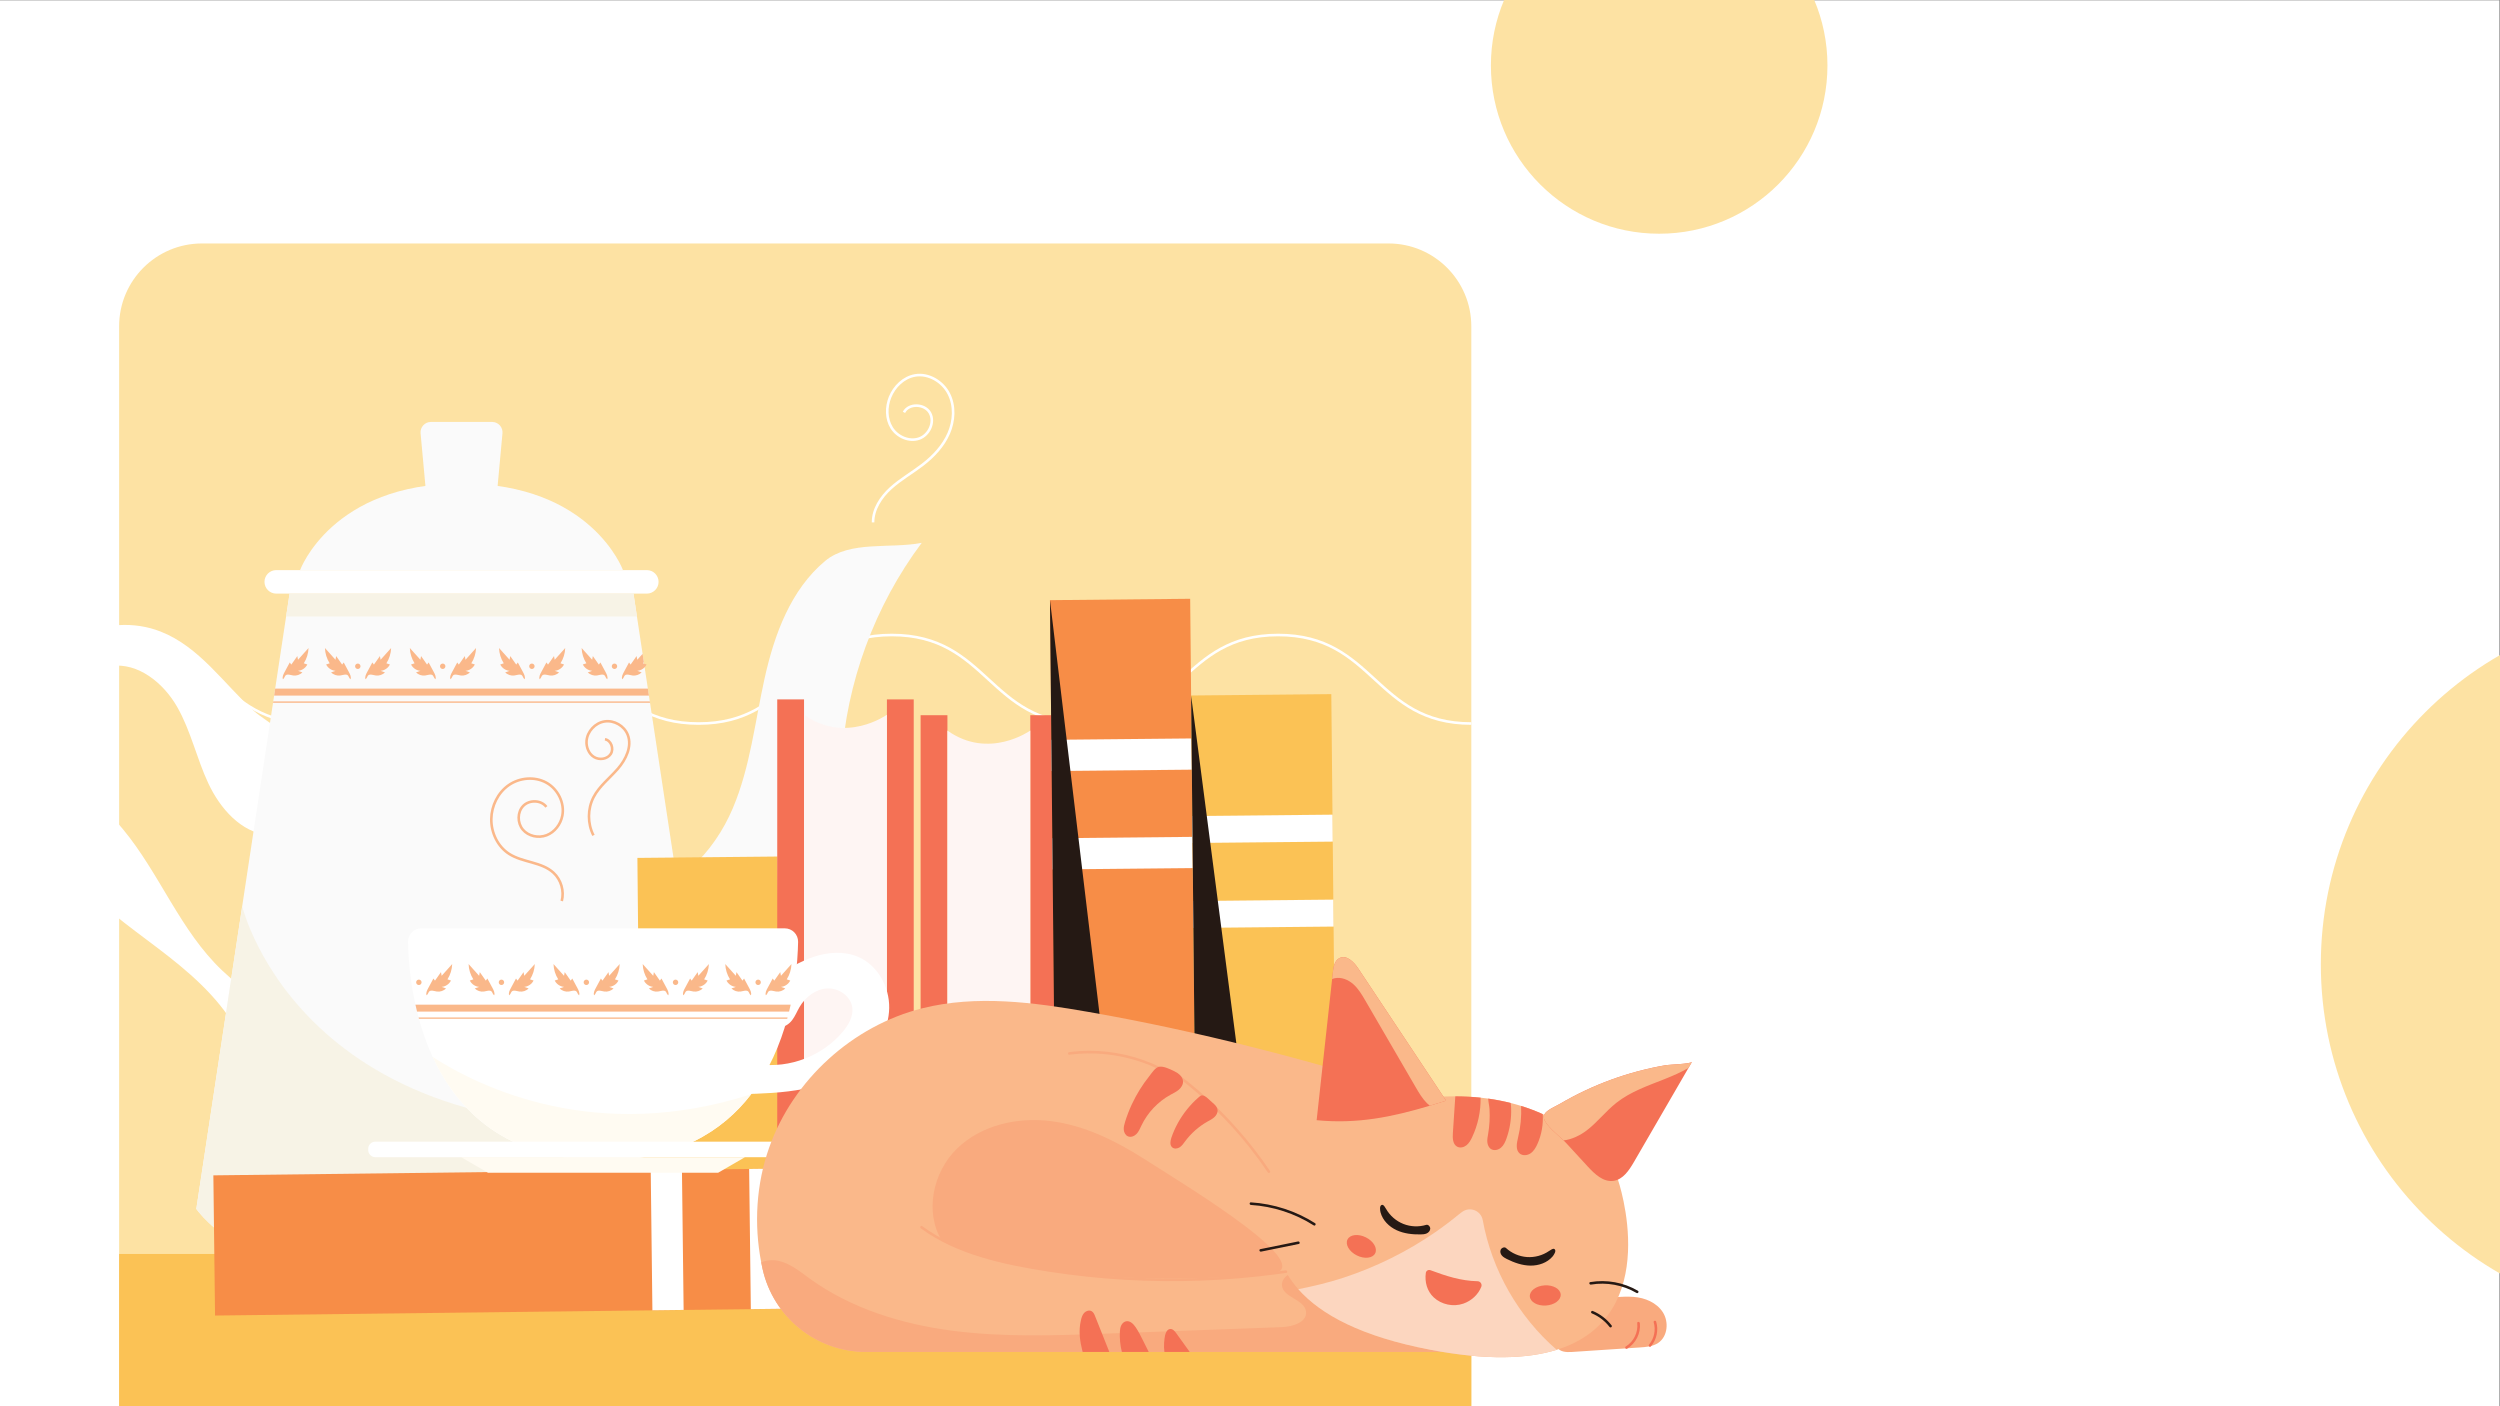<?xml version="1.0" encoding="UTF-8" standalone="no"?>
<!-- Created with Inkscape (http://www.inkscape.org/) -->

<svg
   version="1.1"
   id="svg2"
   width="2560"
   height="1440"
   viewBox="0 0 2560 1440"
   sodipodi:docname="reshot-illustration-tea-and-reading-time-5ZAVPJERN2.eps"
   xmlns:inkscape="http://www.inkscape.org/namespaces/inkscape"
   xmlns:sodipodi="http://sodipodi.sourceforge.net/DTD/sodipodi-0.dtd"
   xmlns="http://www.w3.org/2000/svg"
   xmlns:svg="http://www.w3.org/2000/svg">
  <rect x="0" y="0" width="2560" height="1440" fill="#808080" stroke="none"/>
  <defs
     id="defs6" />
  <sodipodi:namedview
     id="namedview4"
     pagecolor="#ffffff"
     bordercolor="#000000"
     borderopacity="0.25"
     inkscape:showpageshadow="2"
     inkscape:pageopacity="0.0"
     inkscape:pagecheckerboard="0"
     inkscape:deskcolor="#d1d1d1" />
  <g
     id="g8"
     inkscape:groupmode="layer"
     inkscape:label="ink_ext_XXXXXX"
     transform="matrix(1.333,0,0,-1.333,0,1440)">
    <g
       id="g10"
       transform="scale(0.1)">
      <path
         d="M 19200,0 H 0 V 10800 H 19200 V 0"
         style="fill:#ffffff;fill-opacity:1;fill-rule:nonzero;stroke:none"
         id="path12" />
      <path
         d="M 11302.5,-1249.5 H 915.066 v 9545.51 c 0,351.52 284.964,636.49 636.494,636.49 H 10666 c 351.5,0 636.5,-284.97 636.5,-636.49 V -1249.5"
         style="fill:#fde2a3;fill-opacity:1;fill-rule:nonzero;stroke:none"
         id="path14" />
      <path
         d="M 11302.5,-3.598 H 915.066 V 1169.83 H 11302.5 V -3.598"
         style="fill:#fbc255;fill-opacity:1;fill-rule:nonzero;stroke:none"
         id="path16" />
      <path
         d="m 915.066,5924.6 c 741.954,0 741.954,-680 1483.904,-680 741.95,0 741.95,680 1483.9,680 741.94,0 741.94,-680 1483.89,-680 741.94,0 741.94,680 1483.9,680 741.97,0 741.97,-680 1483.93,-680 741.97,0 741.97,680 1483.93,680 741.98,0 741.98,-680 1483.98,-680"
         style="fill:none;stroke:#ffffff;stroke-width:20;stroke-linecap:butt;stroke-linejoin:miter;stroke-miterlimit:10;stroke-dasharray:none;stroke-opacity:1"
         id="path18" />
      <path
         d="m 6464,4955.7 c -24.6,-390.5 23.6,-788.5 -63.6,-1169.9 -25.3,-110.6 -62.6,-218 -110.4,-320.6 -195.7,-420.5 -567.5,-759.8 -1009.8,-902.9 13.3,-15.4 26.7,-30.8 40,-46.2 -217.1,22.7 -382.1,187.3 -474.3,385.1 -92.2,197.9 -113.1,420.3 -130.9,637.9 -6,72.9 -11.7,147.5 6.5,218.5 18.3,70.9 100.9,167.1 173.3,178 155.9,23.5 295.1,97.3 413,200.8 139.3,122.5 249,286.3 321.7,457.7 134.1,316.5 169.9,664.3 244.6,999.8 74.6,335.6 200.5,679.3 464.5,899.5 190,158.6 499,91.9 741.9,139.1 C 6719,6148.8 6501.9,5558.4 6464,4955.7"
         style="fill:#fafafa;fill-opacity:1;fill-rule:nonzero;stroke:none"
         id="path20" />
      <path
         d="m 5280.2,2562.3 c 13.3,-15.4 26.7,-30.8 40,-46.2 -217.1,22.7 -382.1,187.3 -474.3,385.1 -92.2,197.9 -113.1,420.3 -130.9,637.9 -6,72.9 -11.7,147.5 6.5,218.5 18.3,70.9 100.9,167.1 173.3,178 155.9,23.5 295.1,97.3 413,200.8 3.8,-10.4 254.2,-672.5 982.2,-671.2 -195.7,-420.5 -567.5,-759.8 -1009.8,-902.9"
         style="fill:#f7f3e6;fill-opacity:1;fill-rule:nonzero;stroke:none"
         id="path22" />
      <path
         d="m 1908.67,2772.04 c 94.19,69.83 94.22,217.13 37.59,319.81 -56.63,102.67 -154.13,174.9 -239.32,255.47 -322.31,304.82 -479.84,744.74 -763.069,1086.17 -112.422,135.52 -244.816,255.72 -337.805,405.24 -92.269,148.39 -142.433,329.72 -104.578,500.31 37.852,170.58 176.153,323.31 349.242,347.21 210.05,29.01 404.78,-129.71 510.11,-313.74 105.34,-184.03 149.77,-396.45 239.94,-588.37 90.16,-191.92 249.39,-375.15 460.27,-397.32 -6.78,208.62 22.33,418 84.8,617.11 26.15,83.35 60.78,131.1 -8.03,194.67 -57.4,53.01 -131.28,91.75 -190.26,145.16 -229.64,207.94 -414.38,489.1 -712.46,606.81 -204.22,80.65 -443.924,65.75 -636.58,-39.56 -241.028,-131.75 -395.309,-393.91 -433.274,-665.96 -37.961,-272.04 30.598,-551.29 153.621,-796.89 82.352,-164.4 188.996,-316.61 315.41,-450.15 197.325,-208.46 439.033,-368.47 664.703,-545.86 225.66,-177.39 442.15,-380.84 561.26,-642 12.86,-28.2 18.15,-31.5 48.43,-38.11"
         style="fill:#ffffff;fill-opacity:1;fill-rule:nonzero;stroke:none"
         id="path24" />
      <path
         d="m 5582.7,1516.3 c 0,0 -449.7,-678.198 -2037.3,-678.198 -1587.7,0 -2037.3,678.198 -2037.3,678.198 l 228.1,1504.5 39.9,263.6 84.4,557 c 0.1,0.1 0.1,0.1 0.1,0.1 l 87,574 126.4,833.9 23.4,154.6 1.6,10.7 6.8,44.6 8.1,53.4 83.9,553.7 26.7,176.2 h 2641.8 l 26.7,-176.2 43.4,-286.4 9.6,-63.1 1.8,-12.2 4.2,-28 24.9,-164 8.1,-53.4 6.8,-44.6 1.6,-10.7 204.8,-1350.7 v -0.1 l 218.2,-1439.7 62.9,-414.9 103.4,-682.3"
         style="fill:#fafafa;fill-opacity:1;fill-rule:nonzero;stroke:none"
         id="path26" />
      <path
         d="m 5059.1,6332.9 c 0,-24.9 -10.1,-47.5 -26.5,-63.8 -16.3,-16.4 -38.9,-26.5 -63.8,-26.5 H 2122 c -49.8,0 -90.3,40.5 -90.3,90.3 0,24.9 10.1,47.5 26.5,63.9 16.3,16.3 38.9,26.4 63.8,26.4 h 2846.8 c 49.8,0 90.3,-40.4 90.3,-90.3"
         style="fill:#ffffff;fill-opacity:1;fill-rule:nonzero;stroke:none"
         id="path28" />
      <path
         d="m 3545.39,7088.57 c -998.35,0 -1240.06,-665.35 -1240.06,-665.35 h 1240.06 1240.07 c 0,0 -241.72,665.35 -1240.07,665.35"
         style="fill:#fafafa;fill-opacity:1;fill-rule:nonzero;stroke:none"
         id="path30" />
      <path
         d="m 3814.51,6980.45 h -538.22 l -45.45,493.64 c -4.32,46.89 32.59,87.35 79.68,87.35 h 469.75 c 47.09,0 84,-40.46 79.68,-87.35 l -45.44,-493.64"
         style="fill:#fafafa;fill-opacity:1;fill-rule:nonzero;stroke:none"
         id="path32" />
      <path
         d="m 5582.7,1516.3 c 0,0 -449.7,-678.198 -2037.3,-678.198 -1587.7,0 -2037.3,678.198 -2037.3,678.198 l 228.1,1504.5 39.9,263.6 84.4,557 c 0.1,0.1 0.1,0.1 0.1,0.1 0,0 481.4,-2033.2 3618.7,-1642.9 l 103.4,-682.3"
         style="fill:#f7f3e6;fill-opacity:1;fill-rule:nonzero;stroke:none"
         id="path34" />
      <path
         d="M 4930.06,774.402 6007.02,785 5973.36,4222.89 4896.4,4212.35 4930.06,774.402"
         style="fill:#fbc255;fill-opacity:1;fill-rule:nonzero;stroke:none"
         id="path36" />
      <path
         d="m 4904.53,3381.03 1076.97,10.54 -1.49,151.9 -1076.96,-10.54 1.48,-151.9"
         style="fill:#ffffff;fill-opacity:1;fill-rule:nonzero;stroke:none"
         id="path38" />
      <path
         d="m 4909.23,2902.2 1076.96,10.54 -1.49,151.9 -1076.96,-10.55 1.49,-151.89"
         style="fill:#ffffff;fill-opacity:1;fill-rule:nonzero;stroke:none"
         id="path40" />
      <path
         d="M 6813.2,883.492 V 5430.02 h 205.93 V 883.492 H 6813.2"
         style="fill:#f47155;fill-opacity:1;fill-rule:nonzero;stroke:none"
         id="path42" />
      <path
         d="M 5970.67,883.492 V 5430.02 H 6176.6 V 883.492 h -205.93"
         style="fill:#f47155;fill-opacity:1;fill-rule:nonzero;stroke:none"
         id="path44" />
      <path
         d="m 6813.2,5312.18 c 0,0 -317.98,-227.82 -636.6,0 V 1070.06 c 0,0 311.34,133.56 636.6,0 v 4242.12"
         style="fill:#fef5f3;fill-opacity:1;fill-rule:nonzero;stroke:none"
         id="path46" />
      <path
         d="m 7914.58,762 v 4546.54 h 205.94 V 762 h -205.94"
         style="fill:#f47155;fill-opacity:1;fill-rule:nonzero;stroke:none"
         id="path48" />
      <path
         d="m 7072.05,762 v 4546.54 h 205.93 V 762 h -205.93"
         style="fill:#f47155;fill-opacity:1;fill-rule:nonzero;stroke:none"
         id="path50" />
      <path
         d="m 7914.58,5190.7 c 0,0 -317.97,-227.82 -636.6,0 V 948.59 c 0,0 311.34,133.54 636.6,0 V 5190.7"
         style="fill:#fef5f3;fill-opacity:1;fill-rule:nonzero;stroke:none"
         id="path52" />
      <path
         d="m 1639.04,1773.73 12.89,-1076.929 5428.5,65 -12.89,1076.899 -5428.5,-64.97"
         style="fill:#f78d47;fill-opacity:1;fill-rule:nonzero;stroke:none"
         id="path54" />
      <path
         d="M 5754.88,1822.99 5767.77,746 l 239.85,2.902 -12.89,1076.958 -239.85,-2.87"
         style="fill:#ffffff;fill-opacity:1;fill-rule:nonzero;stroke:none"
         id="path56" />
      <path
         d="M 4998.8,1813.94 5011.69,737 l 239.85,2.902 -12.89,1076.908 -239.85,-2.87"
         style="fill:#ffffff;fill-opacity:1;fill-rule:nonzero;stroke:none"
         id="path58" />
      <path
         d="M 8118.98,763.699 9195.94,774.301 9142.8,6202.9 8065.83,6192.36 8118.98,763.699"
         style="fill:#f78d47;fill-opacity:1;fill-rule:nonzero;stroke:none"
         id="path60" />
      <path
         d="m 8078.69,4879.67 1076.96,10.54 -2.35,239.86 -1076.96,-10.55 2.35,-239.85"
         style="fill:#ffffff;fill-opacity:1;fill-rule:nonzero;stroke:none"
         id="path62" />
      <path
         d="m 8086.09,4123.57 1076.96,10.55 -2.35,239.85 -1076.96,-10.54 2.35,-239.86"
         style="fill:#ffffff;fill-opacity:1;fill-rule:nonzero;stroke:none"
         id="path64" />
      <path
         d="M 9195.94,774.402 10272.9,785 10227,5470.48 9150.07,5459.93 9195.94,774.402"
         style="fill:#fbc255;fill-opacity:1;fill-rule:nonzero;stroke:none"
         id="path66" />
      <path
         d="m 9161.16,4326.94 1076.94,10.54 -2,207.02 -1076.97,-10.54 2.03,-207.02"
         style="fill:#ffffff;fill-opacity:1;fill-rule:nonzero;stroke:none"
         id="path68" />
      <path
         d="m 9167.55,3674.35 1076.95,10.54 -2,207.02 -1076.98,-10.55 2.03,-207.01"
         style="fill:#ffffff;fill-opacity:1;fill-rule:nonzero;stroke:none"
         id="path70" />
      <path
         d="M 9150.07,5459.93 9757.98,785 9195.94,774.402 Z"
         style="fill:#251914;fill-opacity:1;fill-rule:nonzero;stroke:none"
         id="path72" />
      <path
         d="M 8065.83,6192.36 8713.27,785 8118.88,774.402 Z"
         style="fill:#251914;fill-opacity:1;fill-rule:nonzero;stroke:none"
         id="path74" />
      <path
         d="m 6130.93,3567.15 c -1.4,-76.1 -7.3,-188.7 -26.9,-320.1 -2.7,-17.5 -5.5,-35.3 -8.6,-53.4 -6.1,-35.3 -13.1,-71.6 -21.4,-108.8 -3.8,-17.6 -8,-35.4 -12.4,-53.4 -3.6,-14.8 -7.4,-29.6 -11.5,-44.6 -0.9,-3.5 -1.9,-7.1 -2.9,-10.7 -53,-193.1 -138.7,-399.1 -276.9,-579.2 -219.8,-286.5 -572.5,-507.7 -1137.6,-507.7 -743.6,0 -1119.5,383 -1308.7,793.8 -45.1,97.7 -79.6,197 -105.9,293.1 -1,3.6 -2,7.2 -2.9,10.7 -4.1,15 -7.9,29.8 -11.5,44.6 -4.5,18 -8.6,35.8 -12.5,53.4 -8.2,37.2 -15.2,73.5 -21.3,108.8 -3,18.1 -5.9,35.9 -8.5,53.4 -19.6,131.4 -25.6,244 -26.9,320.1 -1,57.3 45.2,104.2 102.5,104.2 h 2791.3 c 57.4,0 103.6,-46.9 102.6,-104.2"
         style="fill:#ffffff;fill-opacity:1;fill-rule:nonzero;stroke:none"
         id="path76" />
      <path
         d="m 5942.2,3290.31 c 98.39,62.28 198.02,125.15 308.48,162.01 110.46,36.86 234.61,45.65 341.65,-0.2 149.61,-64.1 241.51,-230.87 238.41,-393.61 -3.1,-162.73 -91.01,-316.74 -214.95,-422.24 -123.94,-105.5 -280.86,-166.34 -440.46,-198.24 -159.61,-31.9 -323.24,-36.56 -485.94,-41.12 46.15,76.79 92.29,153.59 138.43,230.38 239.09,-33.14 491.33,64.43 646.29,249.5 43.5,51.96 81.06,116.14 73.43,183.47 -10.05,88.64 -102.68,153.48 -191.8,149.28 -89.12,-4.2 -168.61,-65.37 -213.48,-142.48 -19.52,-33.54 -33.71,-70.37 -57.3,-101.18 -23.59,-30.82 -60.12,-55.69 -98.71,-51.49 -49.08,5.33 -82.53,56.41 -86.46,105.62 -3.93,49.22 13.96,97.18 29.27,144.11 15.31,46.94 26.67,78.71 13.14,126.19"
         style="fill:#ffffff;fill-opacity:1;fill-rule:nonzero;stroke:none"
         id="path78" />
      <path
         d="m 4402.7,3192.33 c -11.24,-1.28 -22.06,-5.08 -33.27,-6.6 -25.34,-3.43 -52.08,5.65 -70.08,23.81 11.17,4 22.34,8 33.51,12 -30.13,2.42 -58.34,21.68 -71.58,48.85 9.03,2.97 18.05,5.94 27.08,8.9 -22.33,35.03 -35.06,76.11 -36.46,117.63 26.99,-30.09 53.97,-60.18 80.96,-90.27 1.72,9.46 3.45,18.91 5.17,28.37 15.38,-21.83 30.75,-43.67 46.12,-65.5 4.02,5.44 8.05,10.88 12.06,16.33 13.16,-24.49 26.31,-48.97 39.46,-73.45 8.26,-15.37 20.6,-38.35 12.76,-55.64 -18.89,15.13 -10.11,39.6 -45.73,35.57"
         style="fill:#fab88a;fill-opacity:1;fill-rule:nonzero;stroke:none"
         id="path80" />
      <path
         d="m 4609.68,3192.33 c 11.24,-1.28 22.06,-5.08 33.27,-6.6 25.34,-3.43 52.07,5.65 70.08,23.81 -11.18,4 -22.34,8 -33.51,12 30.13,2.42 58.34,21.68 71.58,48.85 -9.03,2.97 -18.06,5.94 -27.09,8.9 22.33,35.03 35.07,76.11 36.47,117.63 -26.99,-30.09 -53.97,-60.18 -80.96,-90.27 -1.72,9.46 -3.45,18.91 -5.18,28.37 -15.37,-21.83 -30.74,-43.67 -46.11,-65.5 -4.03,5.44 -8.05,10.88 -12.07,16.33 -13.15,-24.49 -26.3,-48.97 -39.46,-73.45 -8.25,-15.37 -20.59,-38.35 -12.75,-55.64 18.88,15.13 10.1,39.6 45.73,35.57"
         style="fill:#fab88a;fill-opacity:1;fill-rule:nonzero;stroke:none"
         id="path82" />
      <path
         d="m 4525.18,3256.56 c 0,-11.48 -9.31,-20.79 -20.79,-20.79 -11.49,0 -20.79,9.31 -20.79,20.79 0,11.48 9.3,20.79 20.79,20.79 11.48,0 20.79,-9.31 20.79,-20.79"
         style="fill:#fab88a;fill-opacity:1;fill-rule:nonzero;stroke:none"
         id="path84" />
      <path
         d="m 3750.42,3192.33 c -11.24,-1.28 -22.06,-5.08 -33.27,-6.6 -25.34,-3.43 -52.07,5.65 -70.08,23.81 11.17,4 22.34,8 33.51,12 -30.13,2.42 -58.34,21.68 -71.58,48.85 9.03,2.97 18.06,5.94 27.09,8.9 -22.33,35.03 -35.07,76.11 -36.47,117.63 26.99,-30.09 53.97,-60.18 80.95,-90.27 1.73,9.46 3.46,18.91 5.19,28.37 15.37,-21.83 30.74,-43.67 46.11,-65.5 4.03,5.44 8.05,10.88 12.07,16.33 13.15,-24.49 26.3,-48.97 39.46,-73.45 8.25,-15.37 20.59,-38.35 12.75,-55.64 -18.88,15.13 -10.1,39.6 -45.73,35.57"
         style="fill:#fab88a;fill-opacity:1;fill-rule:nonzero;stroke:none"
         id="path86" />
      <path
         d="m 3957.4,3192.33 c 11.24,-1.28 22.06,-5.08 33.27,-6.6 25.34,-3.43 52.08,5.65 70.08,23.81 -11.17,4 -22.34,8 -33.51,12 30.13,2.42 58.34,21.68 71.58,48.85 -9.03,2.97 -18.05,5.94 -27.08,8.9 22.33,35.03 35.06,76.11 36.46,117.63 -26.99,-30.09 -53.97,-60.18 -80.96,-90.27 -1.72,9.46 -3.45,18.91 -5.17,28.37 -15.38,-21.83 -30.75,-43.67 -46.12,-65.5 -4.02,5.44 -8.05,10.88 -12.06,16.33 -13.16,-24.49 -26.31,-48.97 -39.46,-73.45 -8.26,-15.37 -20.6,-38.35 -12.76,-55.64 18.89,15.13 10.11,39.6 45.73,35.57"
         style="fill:#fab88a;fill-opacity:1;fill-rule:nonzero;stroke:none"
         id="path88" />
      <path
         d="m 3872.9,3256.56 c 0,-11.48 -9.31,-20.79 -20.79,-20.79 -11.48,0 -20.79,9.31 -20.79,20.79 0,11.48 9.31,20.79 20.79,20.79 11.48,0 20.79,-9.31 20.79,-20.79"
         style="fill:#fab88a;fill-opacity:1;fill-rule:nonzero;stroke:none"
         id="path90" />
      <path
         d="m 3322.94,3192.33 c 11.24,-1.28 22.07,-5.08 33.27,-6.6 25.35,-3.43 52.08,5.65 70.08,23.81 -11.16,4 -22.34,8 -33.51,12 30.13,2.42 58.35,21.68 71.59,48.85 -9.03,2.97 -18.06,5.94 -27.09,8.9 22.33,35.03 35.06,76.11 36.46,117.63 -26.98,-30.09 -53.97,-60.18 -80.95,-90.27 -1.73,9.46 -3.45,18.91 -5.18,28.37 -15.37,-21.83 -30.75,-43.67 -46.12,-65.5 -4.02,5.44 -8.04,10.88 -12.06,16.33 -13.16,-24.49 -26.31,-48.97 -39.46,-73.45 -8.26,-15.37 -20.59,-38.35 -12.75,-55.64 18.88,15.13 10.1,39.6 45.72,35.57"
         style="fill:#fab88a;fill-opacity:1;fill-rule:nonzero;stroke:none"
         id="path92" />
      <path
         d="m 3238.45,3256.56 c 0,-11.48 -9.31,-20.79 -20.79,-20.79 -11.49,0 -20.8,9.31 -20.8,20.79 0,11.48 9.31,20.79 20.8,20.79 11.48,0 20.79,-9.31 20.79,-20.79"
         style="fill:#fab88a;fill-opacity:1;fill-rule:nonzero;stroke:none"
         id="path94" />
      <path
         d="m 5087.83,3192.33 c -11.24,-1.28 -22.06,-5.08 -33.28,-6.6 -25.33,-3.43 -52.07,5.65 -70.07,23.81 11.17,4 22.34,8 33.51,12 -30.13,2.42 -58.35,21.68 -71.58,48.85 9.02,2.97 18.05,5.94 27.08,8.9 -22.33,35.03 -35.06,76.11 -36.46,117.63 26.98,-30.09 53.97,-60.18 80.95,-90.27 1.73,9.46 3.45,18.91 5.18,28.37 15.37,-21.83 30.75,-43.67 46.12,-65.5 4.02,5.44 8.04,10.88 12.06,16.33 13.16,-24.49 26.31,-48.97 39.46,-73.45 8.26,-15.37 20.6,-38.35 12.76,-55.64 -18.89,15.13 -10.11,39.6 -45.73,35.57"
         style="fill:#fab88a;fill-opacity:1;fill-rule:nonzero;stroke:none"
         id="path96" />
      <path
         d="m 5294.8,3192.33 c 11.24,-1.28 22.07,-5.08 33.27,-6.6 25.35,-3.43 52.08,5.65 70.08,23.81 -11.16,4 -22.34,8 -33.51,12 30.13,2.42 58.35,21.68 71.59,48.85 -9.03,2.97 -18.06,5.94 -27.09,8.9 22.33,35.03 35.06,76.11 36.46,117.63 -26.98,-30.09 -53.97,-60.18 -80.95,-90.27 -1.73,9.46 -3.45,18.91 -5.18,28.37 -15.37,-21.83 -30.75,-43.67 -46.12,-65.5 -4.02,5.44 -8.04,10.88 -12.06,16.33 -13.16,-24.49 -26.31,-48.97 -39.46,-73.45 -8.26,-15.37 -20.59,-38.35 -12.75,-55.64 18.88,15.13 10.1,39.6 45.72,35.57"
         style="fill:#fab88a;fill-opacity:1;fill-rule:nonzero;stroke:none"
         id="path98" />
      <path
         d="m 5210.31,3256.56 c 0,-11.48 -9.31,-20.79 -20.79,-20.79 -11.49,0 -20.8,9.31 -20.8,20.79 0,11.48 9.31,20.79 20.8,20.79 11.48,0 20.79,-9.31 20.79,-20.79"
         style="fill:#fab88a;fill-opacity:1;fill-rule:nonzero;stroke:none"
         id="path100" />
      <path
         d="m 5722.28,3192.33 c -11.24,-1.28 -22.06,-5.08 -33.27,-6.6 -25.34,-3.43 -52.07,5.65 -70.08,23.81 11.17,4 22.34,8 33.52,12 -30.14,2.42 -58.35,21.68 -71.59,48.85 9.03,2.97 18.05,5.94 27.09,8.9 -22.34,35.03 -35.07,76.11 -36.47,117.63 26.99,-30.09 53.97,-60.18 80.96,-90.27 1.72,9.46 3.45,18.91 5.18,28.37 15.37,-21.83 30.74,-43.67 46.11,-65.5 4.03,5.44 8.05,10.88 12.07,16.33 13.15,-24.49 26.3,-48.97 39.46,-73.45 8.25,-15.37 20.59,-38.35 12.75,-55.64 -18.88,15.13 -10.1,39.6 -45.73,35.57"
         style="fill:#fab88a;fill-opacity:1;fill-rule:nonzero;stroke:none"
         id="path102" />
      <path
         d="m 5929.26,3192.33 c 11.24,-1.28 22.06,-5.08 33.27,-6.6 25.34,-3.43 52.08,5.65 70.08,23.81 -11.17,4 -22.34,8 -33.51,12 30.13,2.42 58.35,21.68 71.58,48.85 -9.03,2.97 -18.05,5.94 -27.08,8.9 22.33,35.03 35.06,76.11 36.46,117.63 -26.99,-30.09 -53.97,-60.18 -80.95,-90.27 -1.73,9.46 -3.46,18.91 -5.18,28.37 -15.38,-21.83 -30.75,-43.67 -46.12,-65.5 -4.02,5.44 -8.05,10.88 -12.07,16.33 -13.15,-24.49 -26.3,-48.97 -39.45,-73.45 -8.26,-15.37 -20.6,-38.35 -12.76,-55.64 18.89,15.13 10.11,39.6 45.73,35.57"
         style="fill:#fab88a;fill-opacity:1;fill-rule:nonzero;stroke:none"
         id="path104" />
      <path
         d="m 5844.76,3256.56 c 0,-11.48 -9.31,-20.79 -20.79,-20.79 -11.48,0 -20.79,9.31 -20.79,20.79 0,11.48 9.31,20.79 20.79,20.79 11.48,0 20.79,-9.31 20.79,-20.79"
         style="fill:#fab88a;fill-opacity:1;fill-rule:nonzero;stroke:none"
         id="path106" />
      <path
         d="m 6074.03,3084.85 c -3.8,-17.6 -8,-35.4 -12.4,-53.4 h -2857.9 c -4.5,18 -8.6,35.8 -12.5,53.4 h 2882.8"
         style="fill:#fab88a;fill-opacity:1;fill-rule:nonzero;stroke:none"
         id="path108" />
      <path
         d="m 6050.13,2986.85 c -0.9,-3.5 -1.9,-7.1 -2.9,-10.7 h -2829.1 c -1,3.6 -2,7.2 -2.9,10.7 h 2834.9"
         style="fill:#fab88a;fill-opacity:1;fill-rule:nonzero;stroke:none"
         id="path110" />
      <path
         d="m 5770.33,2396.95 c -219.8,-286.5 -572.5,-507.7 -1137.6,-507.7 -743.6,0 -1119.5,383 -1308.7,793.8 371.2,-238.4 1262.4,-668.2 2446.3,-286.1"
         style="fill:#fffbf2;fill-opacity:1;fill-rule:nonzero;stroke:none"
         id="path112" />
      <path
         d="M 6381.96,1913.28 H 2883.44 c -30.32,0 -54.89,24.57 -54.89,54.89 v 9.63 c 0,30.31 24.57,54.89 54.89,54.89 h 3498.52 c 30.31,0 54.89,-24.58 54.89,-54.89 v -9.63 c 0,-30.32 -24.58,-54.89 -54.89,-54.89"
         style="fill:#ffffff;fill-opacity:1;fill-rule:nonzero;stroke:none"
         id="path114" />
      <path
         d="M 5516.66,1793.86 H 3748.74 l -206.15,119.42 h 2180.22 l -206.15,-119.42"
         style="fill:#fffbf2;fill-opacity:1;fill-rule:nonzero;stroke:none"
         id="path116" />
      <path
         d="m 12548.2,840.16 c 87.8,-6.058 177.9,-43.859 225.5,-117.859 47.6,-74 37.6,-186.403 -35.4,-235.602 -41.3,-27.797 -93.6,-31.898 -143.3,-35.199 -173.5,-11.5 -347.1,-23.102 -520.6,-34.602 -42.2,-2.796 -94.4,0 -112.7,38.102 -19.4,40.699 16.9,85 50.2,115.5 76.4,70.301 164.5,186.699 257.9,232.07 74,35.922 198.3,42.93 278.4,37.59"
         style="fill:#f9aa7e;fill-opacity:1;fill-rule:nonzero;stroke:none"
         id="path118" />
      <path
         d="M 11267,417.102 H 6654.1 c -381.7,0 -712.4,264.699 -796,637.118 -3.8,17 -7.4,34.01 -10.6,51.1 -56.7,293.3 -38.3,601.3 61.6,883 184.5,520.1 641,934.9 1176.3,1068.9 416.6,104.3 855.2,45.7 1278.2,-28.4 845.1,-148 1676.9,-364.9 2495.5,-622 336,-105.5 397.2,-1611.718 406.4,-1930.621 1.1,-38 1.5,-59.097 1.5,-59.097"
         style="fill:#fab88a;fill-opacity:1;fill-rule:nonzero;stroke:none"
         id="path120" />
      <path
         d="M 11267,417.102 H 6654.1 c -381.7,0 -712.4,264.699 -796,637.118 -3.8,17 -7.4,34.01 -10.6,51.1 40.8,17.01 88.8,21.4 131.8,12.01 90.4,-19.71 164.7,-81.51 239.6,-135.799 319.3,-231.332 708.5,-350.832 1099.4,-401.629 391,-50.703 787.1,-36.3 1181.1,-21.8 449.3,16.597 898.6,33.199 1348,49.699 83.5,3.101 196.2,38 185.2,120.898 -12.4,93.121 -174.8,104.821 -184.6,198.321 -5.4,51.3 45.7,94.51 97,100.1 51.3,5.6 101.3,-15.5 148.6,-36.198 372.9,-163.402 745.8,-326.723 1118.8,-490.121 17.5,-7.699 35.4,-15.801 53.1,-24.602 1.1,-38 1.5,-59.097 1.5,-59.097"
         style="fill:#f9aa7e;fill-opacity:1;fill-rule:nonzero;stroke:none"
         id="path122" />
      <path
         d="m 11958.4,433.699 c -225.2,-70 -537.7,-82.097 -968.4,-0.199 -531.5,101.102 -844.3,270.602 -1016.5,465.719 -484.1,548.301 140.8,1298.201 140.8,1298.201 0,0 16.5,151 994.6,182.3 24,0.8 47.5,1.1 70.7,1.1 68,-0.2 132.7,-3.8 194.3,-10.3 19.7,-2.1 39,-4.5 58.1,-7.2 60.9,-8.5 118.5,-19.9 173,-33.7 27.4,-6.9 54.1,-14.4 80,-22.5 59.4,-18.4 114.8,-39.7 166.2,-63 416.7,-187.9 577.5,-503.1 577.5,-503.1 0,0 363.1,-1048.918 -470.3,-1307.321"
         style="fill:#fab88a;fill-opacity:1;fill-rule:nonzero;stroke:none"
         id="path124" />
      <path
         d="m 11958.4,433.699 c -225.2,-70 -537.7,-82.097 -968.4,-0.199 -531.5,101.102 -844.3,270.602 -1016.5,465.719 116.1,23.203 230.6,50.211 343.5,87.101 251.8,82.2 491.7,200.9 709.6,351.5 61.9,42.8 121.9,88.1 180,135.9 4.6,3.83 13.5,10.45 24.9,18.85 59.9,44.47 145.5,10.45 158.8,-62.99 69.4,-383.03 273.8,-741.08 568.1,-995.881"
         style="fill:#fcd6bf;fill-opacity:1;fill-rule:nonzero;stroke:none"
         id="path126" />
      <path
         d="m 11108.9,2347.42 c -42.4,-13.5 -84.1,-26.5 -125.3,-38.8 -290.8,-87 -556.9,-141.6 -869.3,-111.2 39.6,361.3 79.2,722.7 118.9,1084 1.9,17.5 3.8,34.9 5.7,52.4 4.6,42 13.8,91 51.8,109.5 54.2,26.4 110.2,-30.8 143.6,-81 224.9,-338.3 449.8,-676.6 674.6,-1014.9"
         style="fill:#f47155;fill-opacity:1;fill-rule:nonzero;stroke:none"
         id="path128" />
      <path
         d="m 12997.9,2645.72 c -9.1,-15.7 -18.2,-31.3 -27.3,-47 -139.6,-240.8 -279.3,-481.7 -418.9,-722.5 -37.2,-64.1 -84.2,-135.1 -157.7,-145 -77.4,-10.4 -143.4,52.1 -196.3,109.6 -55.8,60.7 -111.6,121.4 -167.4,182 -5.4,5.9 -11.9,12.4 -19.1,19.2 -49.2,46.6 -131.6,111.9 -149,163.2 -19.7,58.3 66.8,85.9 121.9,118.3 62.6,36.7 126.8,70.6 192.4,101.5 131.3,61.8 268.2,111.8 408.4,149 70.1,18.6 141.1,34.1 212.6,46.3 25.7,4.4 189.5,8.9 200.4,25.4"
         style="fill:#f47155;fill-opacity:1;fill-rule:nonzero;stroke:none"
         id="path130" />
      <path
         d="m 11350.7,960.422 c -127.8,2.609 -241.5,39.728 -362.7,84.888 -15.6,5.81 -32.6,-4.43 -34.9,-20.9 -9.7,-69.191 9.3,-140.23 60.8,-188.269 59.5,-55.442 150.3,-74.641 227,-47.942 62.6,21.672 114.5,69.203 138.3,129.473 8,20.148 -6.9,42.297 -28.5,42.75"
         style="fill:#f47155;fill-opacity:1;fill-rule:nonzero;stroke:none"
         id="path132" />
      <path
         d="m 11899,1192.24 c -49.1,-33.74 -109.8,-50.24 -169.3,-45.99 -59.4,4.24 -117.2,29.19 -161,69.55 -11.7,10.77 -34.2,1.06 -40.6,-13.49 -6.4,-14.56 -1.2,-32.17 9,-44.36 10.2,-12.19 24.6,-20 38.8,-27.09 56.5,-28.16 117.7,-49.74 180.8,-50.46 63.2,-0.72 128.6,21.73 169.7,69.61 7.3,8.5 35.4,46.37 13.2,58.26 -9.8,5.29 -24,-5.6 -40.6,-16.03"
         style="fill:#251914;fill-opacity:1;fill-rule:nonzero;stroke:none"
         id="path134" />
      <path
         d="m 10648.2,1515.07 c 29.7,-51.66 77.3,-92.8 132.8,-114.69 55.4,-21.88 118.3,-24.37 175.2,-6.94 15.2,4.65 31.4,-13.87 30.8,-29.76 -0.5,-15.88 -12.8,-29.5 -27.3,-36.07 -14.5,-6.57 -30.8,-7.39 -46.7,-7.64 -63.1,-0.95 -127.7,6.07 -184.9,32.72 -57.2,26.65 -106.5,75.19 -122.8,136.15 -2.9,10.81 -11.9,57.14 13.2,58.26 11.2,0.5 19.3,-15.47 29.7,-32.03"
         style="fill:#251914;fill-opacity:1;fill-rule:nonzero;stroke:none"
         id="path136" />
      <path
         d="m 11373.9,2370.52 c 1.8,-104.8 -20.6,-210.1 -65.7,-304.8 -10.8,-22.9 -23.5,-45.8 -43.5,-61.4 -19.9,-15.7 -48.7,-22.4 -70.9,-10.3 -33.7,18.2 -35.6,64.9 -33,103.1 6.2,94.5 12.5,189.1 18.8,283.7 68,-0.2 132.7,-3.8 194.3,-10.3"
         style="fill:#f47155;fill-opacity:1;fill-rule:nonzero;stroke:none"
         id="path138" />
      <path
         d="m 11572.8,2057.52 c -9.3,-26.3 -21,-52.8 -42.1,-71 -21,-18.2 -53.7,-25.7 -77.1,-10.6 -17.5,11.2 -26.3,32.4 -28.1,53.1 -1.8,20.7 2.5,41.3 6.1,61.8 10.8,63 14.4,127.2 10.7,191 -1.3,23.8 -8.6,53.3 -10.3,81.5 60.9,-8.5 118.5,-19.9 173,-33.7 2,-13.8 3,-27.5 3.4,-40.6 2.8,-78.5 -9.3,-157.5 -35.6,-231.5"
         style="fill:#f47155;fill-opacity:1;fill-rule:nonzero;stroke:none"
         id="path140" />
      <path
         d="m 11810,2013.62 c -12.2,-27.1 -27.7,-53.9 -52.2,-70.6 -24.5,-16.8 -59.9,-20.5 -83,-1.9 -33.8,27.4 -23.5,80.3 -13.2,122.6 19.4,79.5 27.2,161.7 23.4,243.4 59.4,-18.4 114.8,-39.7 166.2,-63 5,-78.7 -8.8,-158.6 -41.2,-230.5"
         style="fill:#f47155;fill-opacity:1;fill-rule:nonzero;stroke:none"
         id="path142" />
      <path
         d="m 9875.9,1043.91 c -192.17,-27.8 -385.64,-46.418 -579.58,-55.789 -193.02,-9.34 -386.48,-9.551 -579.52,-0.66 -193.94,8.93 -387.5,26.989 -579.72,54.369 -178.3,25.39 -356.94,56.27 -530.79,103.88 -164.72,45.1 -326.09,107.44 -469.51,201.33 -18.07,11.83 -35.78,24.16 -53.2,36.91 -10.4,7.61 -20.39,-9.74 -10.1,-17.27 139.04,-101.75 298.34,-171.44 462.55,-221.49 171.49,-52.28 348.77,-84.96 525.74,-112.27 191.86,-29.6 385.12,-50.139 578.93,-61.479 195.63,-11.449 391.81,-13.531 587.63,-6.23 194.93,7.258 389.5,23.82 582.84,49.659 23.36,3.12 46.71,6.37 70.05,9.75 12.69,1.84 7.29,21.11 -5.32,19.29"
         style="fill:#f9aa7e;fill-opacity:1;fill-rule:nonzero;stroke:none"
         id="path144" />
      <path
         d="m 12597.1,638.5 c -1.5,12.699 -21.5,12.801 -20,0 7.9,-70.5 -26.7,-142.301 -87.7,-178.898 -11.1,-6.602 -1,-23.903 10.1,-17.301 66.5,40 106.3,118.898 97.6,196.199"
         style="fill:#f47155;fill-opacity:1;fill-rule:nonzero;stroke:none"
         id="path146" />
      <path
         d="m 12722.8,650 c -3.7,12.301 -23,7.102 -19.3,-5.301 17.3,-58.5 4,-124.297 -35.6,-170.898 -8.3,-9.801 5.8,-24 14.1,-14.102 44.3,52 60.2,124.602 40.8,190.301"
         style="fill:#f47155;fill-opacity:1;fill-rule:nonzero;stroke:none"
         id="path148" />
      <path
         d="m 11108.9,2347.42 c -42.4,-13.5 -84.1,-26.5 -125.3,-38.8 -7.9,6.3 -15.5,13.1 -22.6,20.2 -35.6,35.8 -61.3,80 -86.7,123.6 -128.4,220.9 -256.8,441.9 -385.2,662.8 -26.3,45.2 -53.2,91.3 -92.2,126.2 -38.9,34.9 -92.7,57.5 -143.8,46.5 -7.5,-1.6 -14,-3.8 -19.9,-6.5 1.9,17.5 3.8,34.9 5.7,52.4 4.6,42 13.8,91 51.8,109.5 54.2,26.4 110.2,-30.8 143.6,-81 224.9,-338.3 449.8,-676.6 674.6,-1014.9"
         style="fill:#fab88a;fill-opacity:1;fill-rule:nonzero;stroke:none"
         id="path150" />
      <path
         d="m 12997.9,2645.72 c -9.1,-15.7 -18.2,-31.3 -27.3,-47 -57,-33 -118.5,-59.7 -179.4,-84 -129.7,-51.6 -264.9,-97.3 -374.4,-183.9 -82.1,-64.8 -146.3,-150.3 -229.8,-213.4 -46.7,-35.2 -111.8,-68.3 -175.8,-75.4 -49.2,46.6 -131.6,111.9 -149,163.2 -19.7,58.3 66.8,85.9 121.9,118.3 62.6,36.7 126.8,70.6 192.4,101.5 131.3,61.8 268.2,111.8 408.4,149 70.1,18.6 141.1,34.1 212.6,46.3 25.7,4.4 189.5,8.9 200.4,25.4"
         style="fill:#fab88a;fill-opacity:1;fill-rule:nonzero;stroke:none"
         id="path152" />
      <path
         d="m 10102,1406.51 c -147.67,93.73 -318.02,148.83 -492.51,159.83 -12.86,0.81 -12.81,-19.19 0,-20 171.01,-10.78 337.75,-65.28 482.41,-157.1 10.9,-6.92 20.9,10.38 10.1,17.27"
         style="fill:#251914;fill-opacity:1;fill-rule:nonzero;stroke:none"
         id="path154" />
      <path
         d="m 12581.9,887.43 c -109.9,64.16 -240.2,87.531 -365.6,66.351 -12.6,-2.14 -7.3,-21.41 5.3,-19.289 120,20.27 245.3,-3.023 350.2,-64.32 11.2,-6.512 21.3,10.769 10.1,17.258"
         style="fill:#251914;fill-opacity:1;fill-rule:nonzero;stroke:none"
         id="path156" />
      <path
         d="m 12380.8,620.398 c -38.1,49.504 -88,87.801 -145.8,111.801 -5,2 -10.9,-2.297 -12.3,-7 -1.6,-5.797 2.1,-10.297 7,-12.301 52.4,-21.796 99.2,-57.699 133.8,-102.597 3.3,-4.301 8.6,-6.5 13.7,-3.602 4.2,2.403 6.9,9.403 3.6,13.699"
         style="fill:#251914;fill-opacity:1;fill-rule:nonzero;stroke:none"
         id="path158" />
      <path
         d="m 10564.1,1174.99 c -19.2,-38.36 -82.3,-45.73 -141,-16.45 -58.7,29.28 -90.8,84.12 -71.7,122.48 19.1,38.37 82.2,45.73 141,16.45 58.7,-29.27 90.8,-84.11 71.7,-122.48"
         style="fill:#f47155;fill-opacity:1;fill-rule:nonzero;stroke:none"
         id="path160" />
      <path
         d="m 11989.2,858.512 c 2.6,-42.789 -48.3,-80.711 -113.8,-84.813 -65.5,-4 -120.7,27.422 -123.4,70.211 -2.6,42.781 48.3,80.742 113.8,84.762 65.5,4.039 120.8,-27.383 123.4,-70.16"
         style="fill:#f47155;fill-opacity:1;fill-rule:nonzero;stroke:none"
         id="path162" />
      <path
         d="m 9744.11,1012.08 c 436.89,35.54 -588.42,654.54 -958.14,889.92 -218.34,139.01 -457.19,256.23 -714.01,288.48 -256.81,32.25 -534.87,-30.6 -720.28,-211.21 -185.4,-180.6 -251.66,-489.07 -115.53,-709.21 0,0 714.98,-403.861 2507.96,-257.98"
         style="fill:#f9aa7e;fill-opacity:1;fill-rule:nonzero;stroke:none"
         id="path164" />
      <path
         d="m 9971.62,1265.88 c -96.51,-19.61 -193.02,-39.23 -289.53,-58.85 -12.6,-2.55 -7.27,-21.83 5.32,-19.27 96.51,19.61 193.02,39.22 289.53,58.84 12.6,2.56 7.27,21.84 -5.32,19.28"
         style="fill:#251914;fill-opacity:1;fill-rule:nonzero;stroke:none"
         id="path166" />
      <path
         d="m 8521.8,417.102 h -205.1 c -21,81.699 -32.7,160.097 -13,244.8 4.7,20.297 11.3,41.098 25.7,56.2 14.5,15 38.8,22.398 56.8,11.898 13.9,-8.098 20.7,-24.098 26.6,-39 35.6,-89.5 71.2,-179 106.9,-268.5 0.7,-1.801 1.4,-3.598 2.1,-5.398"
         style="fill:#f47155;fill-opacity:1;fill-rule:nonzero;stroke:none"
         id="path168" />
      <path
         d="m 8824.5,417.102 h -206.4 c -13.1,50.199 -18,109.597 -15.4,155 0.9,16.8 3.1,33.8 10.4,48.898 7.3,15.102 20.5,28.199 36.9,31.699 30.3,6.301 56.9,-20.199 74.2,-45.898 21.7,-32.199 39.1,-67.102 56.4,-101.899 14.6,-29.3 29.2,-58.601 43.9,-87.8"
         style="fill:#f47155;fill-opacity:1;fill-rule:nonzero;stroke:none"
         id="path170" />
      <path
         d="M 9139.4,417.102 H 8945 c -6.7,43.3 -1.7,97.199 5.2,128.097 4.8,21.703 17,46.602 39.2,48.301 19.7,1.5 34.9,-16.398 46.5,-32.5 34.5,-47.898 69,-95.898 103.5,-143.898"
         style="fill:#f47155;fill-opacity:1;fill-rule:nonzero;stroke:none"
         id="path172" />
      <path
         d="m 8908.67,2606.85 c -166.82,80.9 -351.33,123.54 -536.77,123.81 -52.74,0.08 -105.42,-3.37 -157.72,-10.14 -12.59,-1.62 -12.75,-21.65 0,-20 180.57,23.35 365.45,5.64 538.31,-51.58 49.97,-16.54 98.73,-36.4 146.09,-59.36 11.53,-5.6 21.68,11.64 10.09,17.27"
         style="fill:#f9aa7e;fill-opacity:1;fill-rule:nonzero;stroke:none"
         id="path174" />
      <path
         d="m 9756.25,1806.74 c -153.35,227.44 -336.61,434.5 -544.14,613.92 -58.34,50.44 -118.6,98.62 -180.5,144.63 -10.33,7.68 -20.31,-9.67 -10.09,-17.27 217.61,-161.73 413.63,-352.36 581.63,-565.15 47.63,-60.32 92.87,-122.5 135.83,-186.23 7.16,-10.61 24.49,-0.61 17.27,10.1"
         style="fill:#f9aa7e;fill-opacity:1;fill-rule:nonzero;stroke:none"
         id="path176" />
      <path
         d="m 8998.73,2063.7 c -8.68,-25.27 -14.22,-57.59 6.01,-75.04 15.68,-13.53 40.52,-10.54 57.86,0.78 17.35,11.32 29.18,29.1 41.51,45.74 45.94,62.02 105.1,114.21 172.37,152.06 18.06,10.16 36.94,19.47 52.19,33.52 15.24,14.04 26.64,34.04 24.66,54.68 -2.47,25.74 -24.04,44.88 -44.07,61.24 -17.26,14.11 -37.8,38.36 -58.11,47.31 -21.88,9.63 -29.75,1.05 -47.37,-14.34 -31.54,-27.56 -60.48,-58.23 -86.61,-90.95 -51.28,-64.2 -91.82,-137.23 -118.44,-215"
         style="fill:#f47155;fill-opacity:1;fill-rule:nonzero;stroke:none"
         id="path178" />
      <path
         d="m 8642.35,2183.13 c -5.99,-19.56 -11.46,-39.85 -9.52,-60.22 1.94,-20.37 12.78,-41.07 31.5,-49.33 22.57,-9.96 49.81,0.99 66.83,18.86 17,17.88 26.41,41.42 37.03,63.69 47.56,99.74 127.14,183.9 224.05,236.96 21.71,11.88 44.49,22.41 63.28,38.51 18.79,16.11 33.45,39.23 32.45,63.96 -1.55,38 -37.64,64.74 -72.15,80.75 -29.46,13.66 -76.85,37.43 -110.46,31.75 -31.98,-5.4 -57.03,-48.05 -75.85,-71.51 -53.48,-66.7 -98.89,-139.87 -134.95,-217.38 -20.5,-44.07 -37.99,-89.56 -52.21,-136.04"
         style="fill:#f47155;fill-opacity:1;fill-rule:nonzero;stroke:none"
         id="path180" />
      <path
         d="m 3299.15,5620.2 c -11.24,-1.28 -22.06,-5.08 -33.27,-6.59 -25.34,-3.44 -52.07,5.65 -70.08,23.8 11.18,4 22.34,8 33.52,12 -30.13,2.42 -58.35,21.68 -71.59,48.85 9.03,2.97 18.06,5.94 27.09,8.9 -22.33,35.03 -35.07,76.11 -36.46,117.63 26.98,-30.09 53.96,-60.18 80.95,-90.27 1.72,9.46 3.45,18.92 5.18,28.37 15.37,-21.83 30.74,-43.66 46.12,-65.5 4.02,5.44 8.04,10.88 12.06,16.33 13.15,-24.48 26.31,-48.97 39.46,-73.45 8.25,-15.37 20.59,-38.35 12.76,-55.64 -18.89,15.13 -10.11,39.61 -45.74,35.57"
         style="fill:#fab88a;fill-opacity:1;fill-rule:nonzero;stroke:none"
         id="path182" />
      <path
         d="m 3506.13,5620.2 c 11.24,-1.28 22.07,-5.08 33.27,-6.59 25.34,-3.44 52.08,5.65 70.08,23.8 -11.17,4 -22.34,8 -33.51,12 30.13,2.42 58.35,21.68 71.59,48.85 -9.03,2.97 -18.06,5.94 -27.09,8.9 22.33,35.03 35.06,76.11 36.46,117.63 -26.98,-30.09 -53.97,-60.18 -80.95,-90.27 -1.73,9.46 -3.45,18.92 -5.18,28.37 -15.37,-21.83 -30.75,-43.66 -46.12,-65.5 -4.02,5.44 -8.04,10.88 -12.06,16.33 -13.16,-24.48 -26.31,-48.97 -39.46,-73.45 -8.26,-15.37 -20.59,-38.35 -12.76,-55.64 18.89,15.13 10.11,39.61 45.73,35.57"
         style="fill:#fab88a;fill-opacity:1;fill-rule:nonzero;stroke:none"
         id="path184" />
      <path
         d="m 3421.63,5684.43 c 0,-11.48 -9.3,-20.79 -20.79,-20.79 -11.48,0 -20.79,9.31 -20.79,20.79 0,11.49 9.31,20.79 20.79,20.79 11.49,0 20.79,-9.3 20.79,-20.79"
         style="fill:#fab88a;fill-opacity:1;fill-rule:nonzero;stroke:none"
         id="path186" />
      <path
         d="m 2646.88,5620.2 c -11.24,-1.28 -22.07,-5.08 -33.27,-6.59 -25.34,-3.44 -52.08,5.65 -70.08,23.8 11.17,4 22.34,8 33.51,12 -30.13,2.42 -58.35,21.68 -71.59,48.85 9.03,2.97 18.06,5.94 27.09,8.9 -22.33,35.03 -35.06,76.11 -36.46,117.63 26.99,-30.09 53.97,-60.18 80.95,-90.27 1.73,9.46 3.45,18.92 5.18,28.37 15.37,-21.83 30.75,-43.66 46.12,-65.5 4.02,5.44 8.04,10.88 12.06,16.33 13.16,-24.48 26.31,-48.97 39.46,-73.45 8.26,-15.37 20.59,-38.35 12.76,-55.64 -18.89,15.13 -10.11,39.61 -45.73,35.57"
         style="fill:#fab88a;fill-opacity:1;fill-rule:nonzero;stroke:none"
         id="path188" />
      <path
         d="m 2853.86,5620.2 c 11.24,-1.28 22.06,-5.08 33.27,-6.59 25.33,-3.44 52.07,5.65 70.08,23.8 -11.18,4 -22.35,8 -33.51,12 30.12,2.42 58.34,21.68 71.58,48.85 -9.03,2.97 -18.06,5.94 -27.09,8.9 22.33,35.03 35.07,76.11 36.46,117.63 -26.98,-30.09 -53.97,-60.18 -80.95,-90.27 -1.72,9.46 -3.45,18.92 -5.18,28.37 -15.37,-21.83 -30.74,-43.66 -46.12,-65.5 -4.02,5.44 -8.04,10.88 -12.06,16.33 -13.15,-24.48 -26.31,-48.97 -39.46,-73.45 -8.26,-15.37 -20.59,-38.35 -12.76,-55.64 18.89,15.13 10.11,39.61 45.74,35.57"
         style="fill:#fab88a;fill-opacity:1;fill-rule:nonzero;stroke:none"
         id="path190" />
      <path
         d="m 2769.36,5684.43 c 0,-11.48 -9.31,-20.79 -20.79,-20.79 -11.49,0 -20.8,9.31 -20.8,20.79 0,11.49 9.31,20.79 20.8,20.79 11.48,0 20.79,-9.3 20.79,-20.79"
         style="fill:#fab88a;fill-opacity:1;fill-rule:nonzero;stroke:none"
         id="path192" />
      <path
         d="m 2219.4,5620.2 c 11.24,-1.28 22.06,-5.08 33.27,-6.59 25.34,-3.44 52.07,5.65 70.08,23.8 -11.17,4 -22.34,8 -33.51,12 30.13,2.42 58.35,21.68 71.58,48.85 -9.02,2.97 -18.05,5.94 -27.09,8.9 22.33,35.03 35.07,76.11 36.47,117.63 -26.99,-30.09 -53.97,-60.18 -80.95,-90.27 -1.73,9.46 -3.46,18.92 -5.18,28.37 -15.37,-21.83 -30.75,-43.66 -46.12,-65.5 -4.03,5.44 -8.04,10.88 -12.07,16.33 -13.15,-24.48 -26.3,-48.97 -39.46,-73.45 -8.25,-15.37 -20.59,-38.35 -12.75,-55.64 18.88,15.13 10.1,39.61 45.73,35.57"
         style="fill:#fab88a;fill-opacity:1;fill-rule:nonzero;stroke:none"
         id="path194" />
      <path
         d="m 3984.28,5620.2 c -11.24,-1.28 -22.06,-5.08 -33.27,-6.59 -25.34,-3.44 -52.08,5.65 -70.08,23.8 11.17,4 22.35,8 33.51,12 -30.12,2.42 -58.34,21.68 -71.58,48.85 9.03,2.97 18.06,5.94 27.09,8.9 -22.33,35.03 -35.07,76.11 -36.46,117.63 26.98,-30.09 53.96,-60.18 80.95,-90.27 1.72,9.46 3.45,18.92 5.17,28.37 15.38,-21.83 30.75,-43.66 46.13,-65.5 4.01,5.44 8.04,10.88 12.06,16.33 13.15,-24.48 26.31,-48.97 39.45,-73.45 8.26,-15.37 20.6,-38.35 12.76,-55.64 -18.88,15.13 -10.1,39.61 -45.73,35.57"
         style="fill:#fab88a;fill-opacity:1;fill-rule:nonzero;stroke:none"
         id="path196" />
      <path
         d="m 4191.26,5620.2 c 11.24,-1.28 22.06,-5.08 33.27,-6.59 25.34,-3.44 52.08,5.65 70.08,23.8 -11.17,4 -22.34,8 -33.51,12 30.13,2.42 58.35,21.68 71.58,48.85 -9.02,2.97 -18.06,5.94 -27.09,8.9 22.33,35.03 35.07,76.11 36.47,117.63 -26.99,-30.09 -53.97,-60.18 -80.95,-90.27 -1.73,9.46 -3.45,18.92 -5.18,28.37 -15.37,-21.83 -30.75,-43.66 -46.12,-65.5 -4.03,5.44 -8.04,10.88 -12.07,16.33 -13.15,-24.48 -26.3,-48.97 -39.46,-73.45 -8.25,-15.37 -20.59,-38.35 -12.75,-55.64 18.88,15.13 10.1,39.61 45.73,35.57"
         style="fill:#fab88a;fill-opacity:1;fill-rule:nonzero;stroke:none"
         id="path198" />
      <path
         d="m 4106.76,5684.43 c 0,-11.48 -9.31,-20.79 -20.79,-20.79 -11.48,0 -20.79,9.31 -20.79,20.79 0,11.49 9.31,20.79 20.79,20.79 11.48,0 20.79,-9.3 20.79,-20.79"
         style="fill:#fab88a;fill-opacity:1;fill-rule:nonzero;stroke:none"
         id="path200" />
      <path
         d="m 4618.74,5620.2 c -11.24,-1.28 -22.07,-5.08 -33.27,-6.59 -25.34,-3.44 -52.08,5.65 -70.08,23.8 11.17,4 22.34,8 33.51,12 -30.13,2.42 -58.35,21.68 -71.59,48.85 9.03,2.97 18.06,5.94 27.09,8.9 -22.33,35.03 -35.06,76.11 -36.46,117.63 26.99,-30.09 53.97,-60.18 80.95,-90.27 1.73,9.46 3.45,18.92 5.18,28.37 15.37,-21.83 30.75,-43.66 46.12,-65.5 4.02,5.44 8.04,10.88 12.06,16.33 13.15,-24.48 26.31,-48.97 39.46,-73.45 8.26,-15.37 20.59,-38.35 12.76,-55.64 -18.89,15.13 -10.11,39.61 -45.73,35.57"
         style="fill:#fab88a;fill-opacity:1;fill-rule:nonzero;stroke:none"
         id="path202" />
      <path
         d="m 4952,5676.7 c -14.8,-15.4 -35.1,-25.6 -56.4,-27.3 11.1,-4 22.3,-8 33.5,-12 -18,-18.1 -44.8,-27.2 -70.1,-23.8 -11.2,1.5 -22,5.3 -33.3,6.6 -35.6,4 -26.8,-20.4 -45.7,-35.6 -7.9,17.3 4.5,40.3 12.7,55.7 13.2,24.5 26.3,48.9 39.5,73.4 4,-5.4 8,-10.9 12.1,-16.3 15.3,21.8 30.7,43.7 46.1,65.5 1.7,-9.5 3.4,-18.9 5.2,-28.4 13.6,15.2 27.1,30.3 40.8,45.5 l 9.6,-63.1 c -1.9,-3.3 -3.9,-6.5 -5.9,-9.7 2.6,-0.9 5.1,-1.7 7.7,-2.5 6.4,-2.2 12.9,-4.3 19.3,-6.4 -3.9,-8 -9,-15.2 -15.1,-21.6"
         style="fill:#fab88a;fill-opacity:1;fill-rule:nonzero;stroke:none"
         id="path204" />
      <path
         d="m 4741.22,5684.43 c 0,-11.48 -9.31,-20.79 -20.8,-20.79 -11.48,0 -20.79,9.31 -20.79,20.79 0,11.49 9.31,20.79 20.79,20.79 11.49,0 20.8,-9.3 20.8,-20.79"
         style="fill:#fab88a;fill-opacity:1;fill-rule:nonzero;stroke:none"
         id="path206" />
      <path
         d="M 4985,5459.3 H 2105.8 l 8.1,53.4 h 2863 l 8.1,-53.4"
         style="fill:#fab88a;fill-opacity:1;fill-rule:nonzero;stroke:none"
         id="path208" />
      <path
         d="m 4993.4,5404 h -2896 l 1.6,10.7 h 2892.8 l 1.6,-10.7"
         style="fill:#fab88a;fill-opacity:1;fill-rule:nonzero;stroke:none"
         id="path210" />
      <path
         d="M 4893,6066.4 H 2197.8 l 26.7,176.2 h 2641.8 l 26.7,-176.2"
         style="fill:#f7f3e6;fill-opacity:1;fill-rule:nonzero;stroke:none"
         id="path212" />
      <path
         d="m 6706.85,6789.59 c -0.63,101.72 60.8,194.63 136.05,263.07 75.25,68.44 165.07,118.63 245.54,180.84 83.12,64.27 157.49,143.43 199.51,239.73 42.02,96.3 48.36,211.47 0.5,305 -47.86,93.54 -155.32,158.14 -258.88,140.41 -87.51,-14.99 -159.32,-84.86 -192.44,-167.23 -30.37,-75.53 -30.5,-165.89 12.59,-234.95 43.09,-69.06 133.47,-109.45 210.44,-82.95 76.96,26.5 123.19,126.25 83.46,197.29 -39.73,71.05 -162.16,76.42 -199.61,4.14"
         style="fill:none;stroke:#ffffff;stroke-width:20;stroke-linecap:butt;stroke-linejoin:miter;stroke-miterlimit:10;stroke-dasharray:none;stroke-opacity:1"
         id="path214" />
      <path
         d="m 4315.42,3881.06 c 20.23,76.61 -5.13,163.47 -63.39,217.17 -91.42,84.25 -235.8,77.9 -340.58,144.81 -88.45,56.49 -138.95,163.39 -137.27,268.32 1.61,101.14 50.79,202 133.77,259.85 82.98,57.85 198.63,68.22 287.52,19.94 88.88,-48.28 143.7,-155.63 124.25,-254.89 -12.87,-65.68 -58.21,-125.72 -120.64,-149.83 -62.44,-24.11 -140.1,-7.91 -182.99,43.47 -42.88,51.38 -42.91,135.49 4.32,182.91 47.23,47.42 136.68,44.83 176.86,-8.68"
         style="fill:none;stroke:#fab88a;stroke-width:20;stroke-linecap:butt;stroke-linejoin:miter;stroke-miterlimit:10;stroke-dasharray:none;stroke-opacity:1"
         id="path216" />
      <path
         d="m 4558.94,4385.45 c -46.49,90.69 -46.08,203.91 1.07,294.25 44.2,84.71 123.17,144.79 185.84,216.9 62.66,72.12 111.09,172.44 76.42,261.47 -26.75,68.71 -104.3,113.64 -177.21,102.69 -72.92,-10.95 -133.84,-76.69 -139.23,-150.22 -3.5,-47.82 17.03,-98.89 58.01,-123.79 40.97,-24.9 101.64,-16.21 127.79,23.98 26.16,40.18 2.9,105.08 -44.39,113"
         style="fill:none;stroke:#fab88a;stroke-width:20;stroke-linecap:butt;stroke-linejoin:miter;stroke-miterlimit:10;stroke-dasharray:none;stroke-opacity:1"
         id="path218" />
      <path
         d="m 23303.3,3395.01 c 0,1511.84 -1225.6,2737.43 -2737.4,2737.43 -1511.8,0 -2737.4,-1225.59 -2737.4,-2737.43 0,-1511.83 1225.6,-2737.408 2737.4,-2737.408 1511.8,0 2737.4,1225.578 2737.4,2737.408"
         style="fill:#fde2a3;fill-opacity:1;fill-rule:nonzero;stroke:none"
         id="path220" />
      <path
         d="m 14038.3,10299.9 c 0,713.9 -578.7,1292.7 -1292.6,1292.7 -714,0 -1292.7,-578.8 -1292.7,-1292.7 0,-713.89 578.7,-1292.64 1292.7,-1292.64 713.9,0 1292.6,578.75 1292.6,1292.64"
         style="fill:#fde2a3;fill-opacity:1;fill-rule:nonzero;stroke:none"
         id="path222" />
    </g>
  </g>
</svg>

